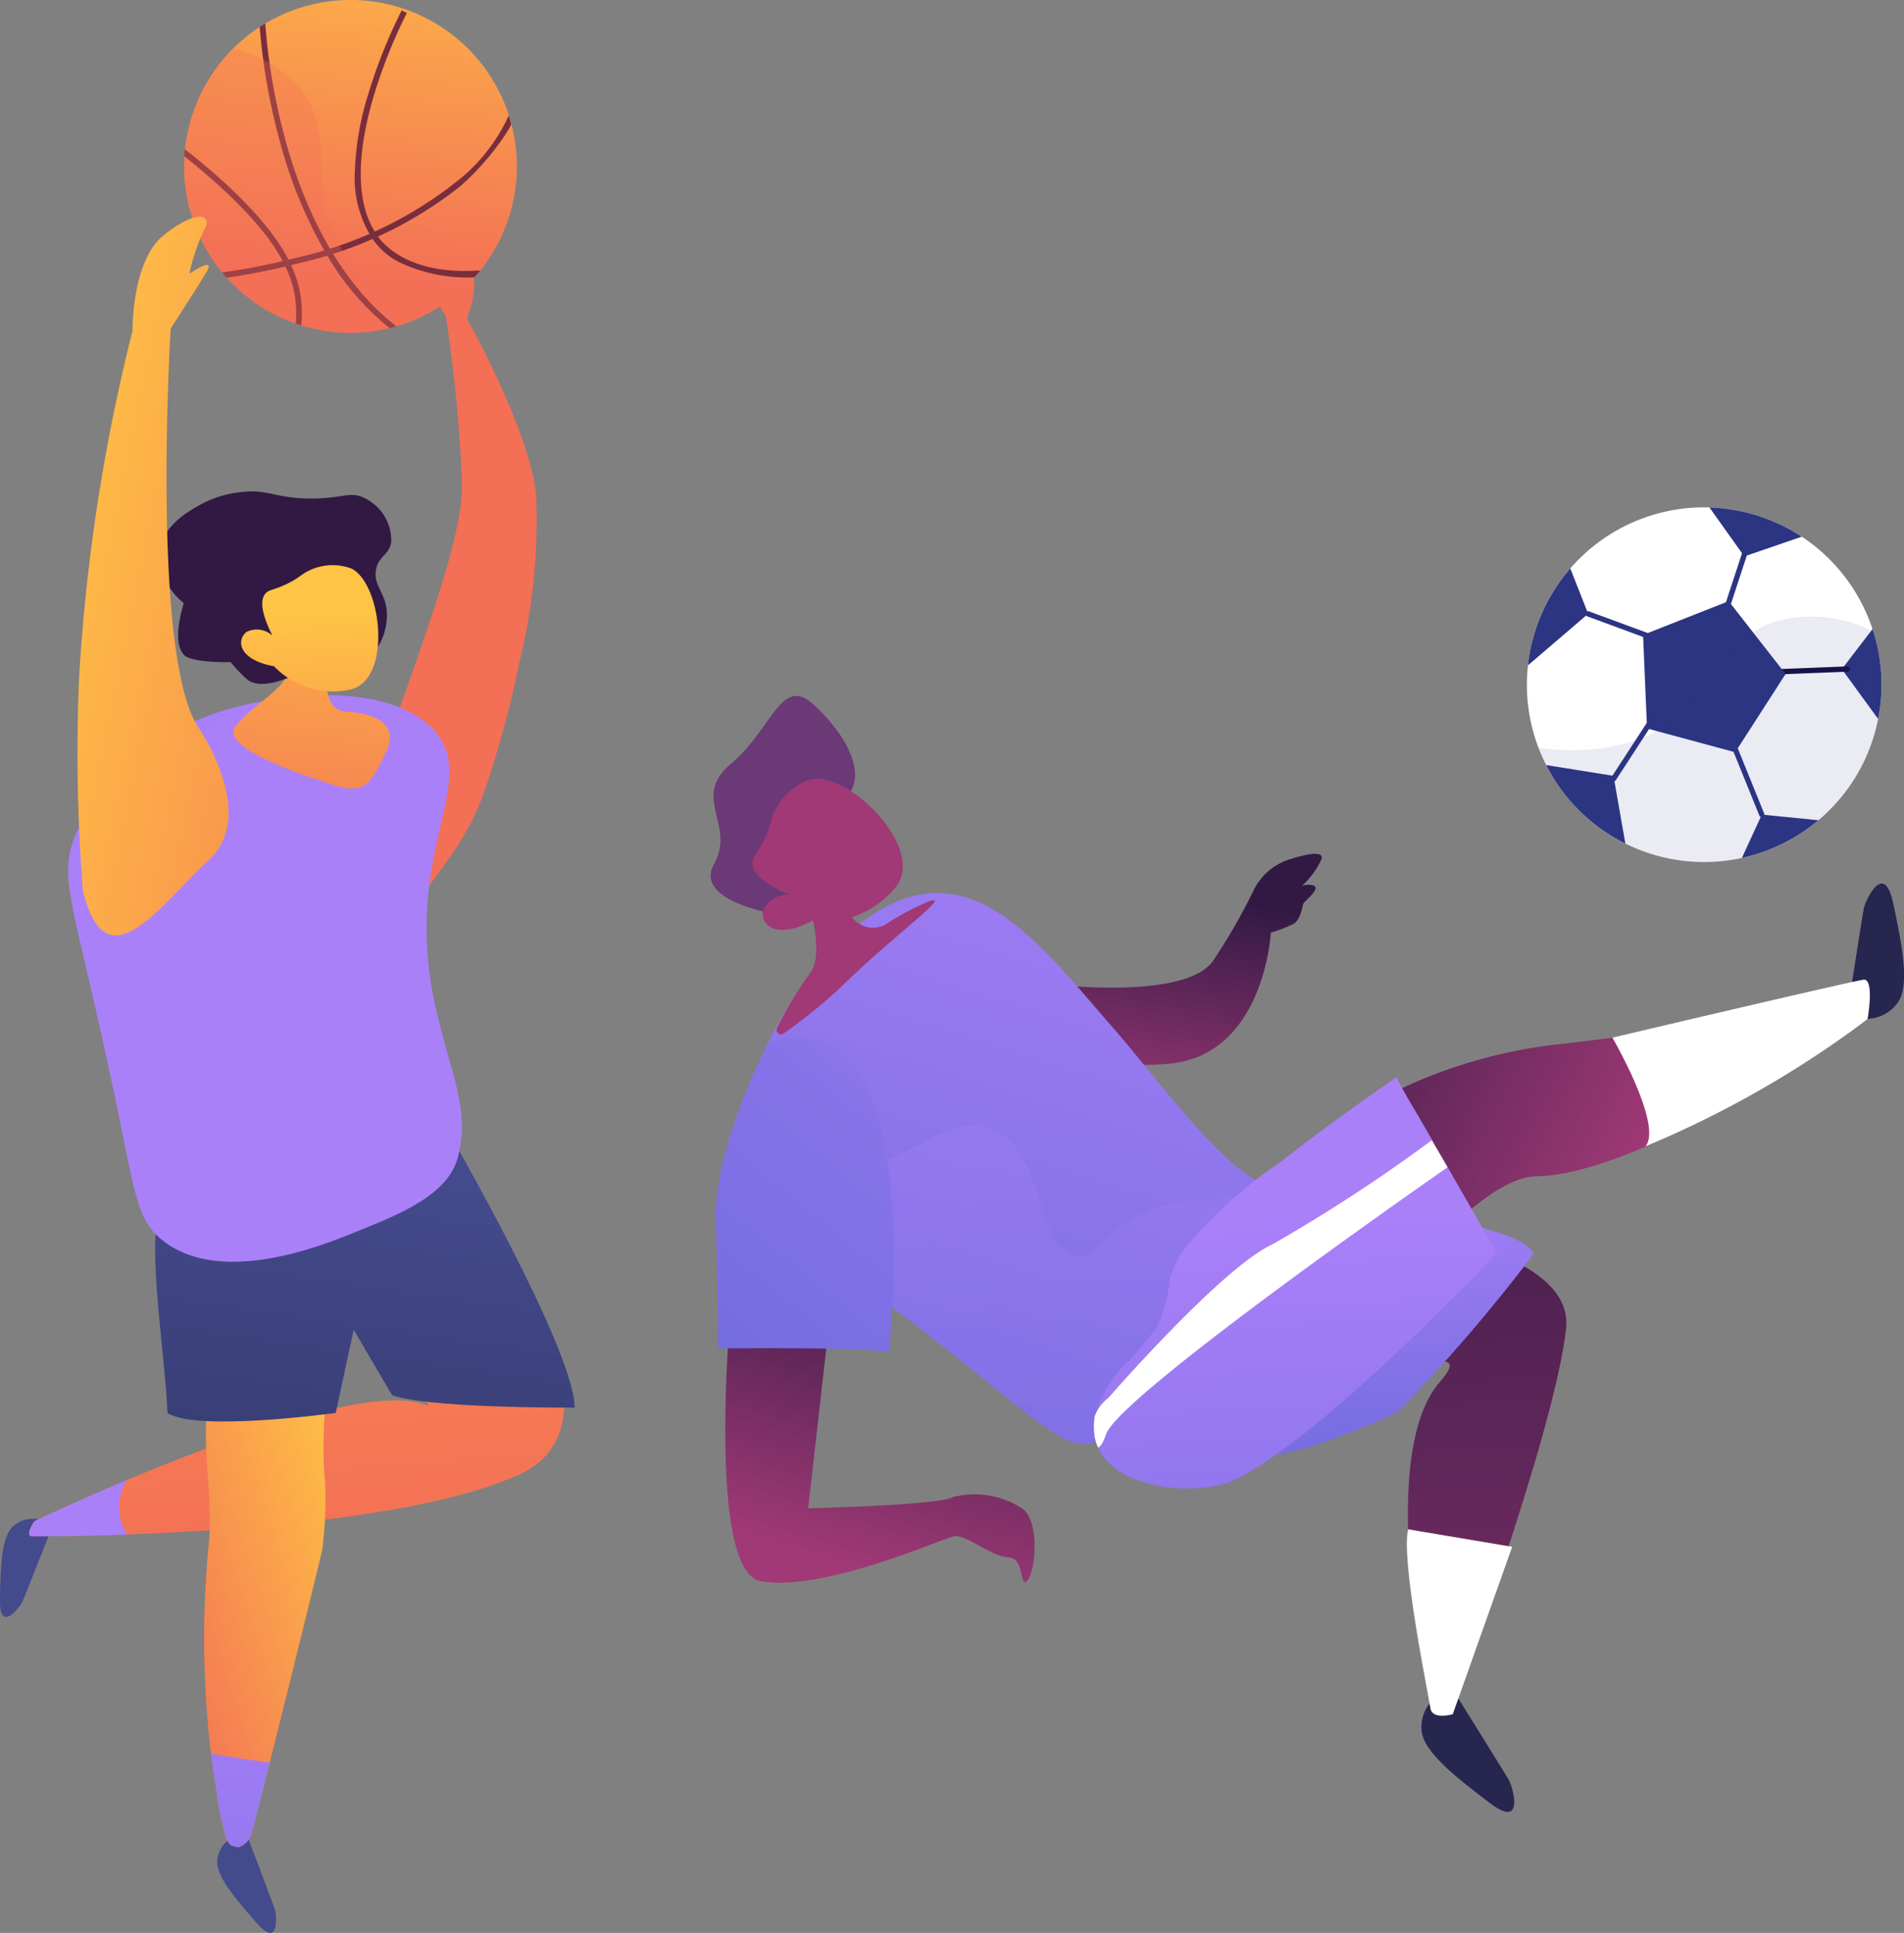 <svg xmlns="http://www.w3.org/2000/svg" xmlns:xlink="http://www.w3.org/1999/xlink" width="78.198" height="79.383" viewBox="0 0 78.198 79.383"><rect x="0" y="0" width="78.198" height="79.383" fill="#808080" stroke="none"/><defs><style>.a{fill:rgba(0,0,0,0);}.b{fill:url(#a);}.c{fill:url(#b);}.d{fill:url(#c);}.e{fill:url(#d);}.f{fill:url(#e);}.g{fill:url(#f);}.h{fill:url(#g);}.i{fill:url(#h);}.j{fill:url(#i);}.k{clip-path:url(#j);}.l{fill:url(#k);}.m{fill:url(#l);}.n{fill:url(#m);}.o{fill:url(#n);}.aq,.p{opacity:0.3;}.ai,.aq,.p{mix-blend-mode:multiply;isolation:isolate;}.q{fill:url(#o);}.r{fill:url(#p);}.s{fill:url(#q);}.t{fill:url(#r);}.u{fill:url(#s);}.v{fill:url(#t);}.w{fill:#fff;}.x{fill:url(#u);}.y{fill:url(#v);}.z{fill:url(#w);}.aa{fill:url(#x);}.ab{fill:url(#y);}.ac{fill:url(#z);}.ad{fill:url(#aa);}.ae{fill:url(#ab);}.af{fill:url(#ac);}.ag{fill:url(#ad);}.ah{fill:url(#ae);}.ai{opacity:0.1;}.aj{fill:url(#af);}.ak{fill:url(#ag);}.al{fill:url(#ah);}.am{fill:url(#ai);}.an{fill:url(#aj);}.ao{fill:url(#ak);}.ap{fill:url(#al);}.aq{fill:url(#am);}.ar{fill:url(#an);}.as{fill:url(#ao);}.at{fill:url(#ap);}.au{fill:url(#aq);}.av{fill:url(#ar);}.aw{fill:url(#as);}.ax{fill:url(#at);}</style><linearGradient id="a" x1="43.971" y1="17.418" x2="48.671" y2="20.601" gradientUnits="objectBoundingBox"><stop offset="0" stop-color="#444b8c"/><stop offset="0.996" stop-color="#26264f"/></linearGradient><linearGradient id="b" x1="-0.97" y1="-2.072" x2="-0.543" y2="1.23" gradientUnits="objectBoundingBox"><stop offset="0" stop-color="#ffc444"/><stop offset="0.996" stop-color="#f36f56"/></linearGradient><linearGradient id="c" x1="6.109" y1="14.037" x2="10.168" y2="17.317" xlink:href="#a"/><linearGradient id="d" x1="0.604" y1="0.127" x2="0.03" y2="0.899" xlink:href="#b"/><linearGradient id="e" x1="-7.489" y1="-1.718" x2="-7.806" y2="7.142" gradientUnits="objectBoundingBox"><stop offset="0" stop-color="#aa80f9"/><stop offset="0.996" stop-color="#6165d7"/></linearGradient><linearGradient id="f" x1="-1.044" y1="-0.091" x2="-1.482" y2="2.279" xlink:href="#a"/><linearGradient id="g" x1="-4.494" y1="0.175" x2="-3.27" y2="2.041" xlink:href="#b"/><linearGradient id="h" x1="-1.751" y1="1.538" x2="-3.53" y2="-1.17" xlink:href="#e"/><linearGradient id="i" x1="-1.495" y1="-0.575" x2="-1.597" y2="0.679" xlink:href="#b"/><clipPath id="j"><path class="a" d="M1731,1009.022a6.829,6.829,0,0,0,4.248,8.678,6.893,6.893,0,0,0,1.307.31,6.833,6.833,0,0,0,4.559-12.549,6.742,6.742,0,0,0-1.436-.688,6.834,6.834,0,0,0-8.509,3.8C1731.112,1008.723,1731.055,1008.872,1731,1009.022Z" transform="translate(-1730.633 -1004.402)"/></clipPath><linearGradient id="k" x1="-12.734" y1="-6.509" x2="-11.321" y2="-6.509" gradientUnits="objectBoundingBox"><stop offset="0" stop-color="#ab316d"/><stop offset="1" stop-color="#792d3d"/></linearGradient><linearGradient id="l" x1="-10.907" y1="-5.46" x2="-9.709" y2="-5.46" xlink:href="#k"/><linearGradient id="m" x1="-10.893" y1="-8.974" x2="-10.043" y2="-8.974" xlink:href="#k"/><linearGradient id="n" x1="-5.461" y1="-7.841" x2="-4.307" y2="-7.841" xlink:href="#k"/><linearGradient id="o" x1="-2.531" y1="0.5" x2="-1.531" y2="0.5" xlink:href="#b"/><linearGradient id="p" x1="-3.244" y1="-1.206" x2="-3.503" y2="1.286" xlink:href="#b"/><linearGradient id="q" x1="-53.916" y1="-5.556" x2="-54.448" y2="-7.189" gradientUnits="objectBoundingBox"><stop offset="0" stop-color="#311944"/><stop offset="1" stop-color="#6b3976"/></linearGradient><linearGradient id="r" x1="0.491" y1="0.39" x2="0.617" y2="2.954" xlink:href="#b"/><linearGradient id="s" x1="0.032" y1="-0.009" x2="1.746" y2="1.986" xlink:href="#b"/><linearGradient id="t" x1="-1.034" y1="2.059" x2="-1.224" y2="16.8" xlink:href="#e"/><linearGradient id="u" x1="27.308" y1="-5.132" x2="28.769" y2="-5.132" gradientUnits="objectBoundingBox"><stop offset="0" stop-color="#2b3582"/><stop offset="1" stop-color="#150e42"/></linearGradient><linearGradient id="v" x1="7.616" y1="16.107" x2="8.663" y2="16.107" xlink:href="#u"/><linearGradient id="w" x1="12.429" y1="8.85" x2="13.206" y2="8.85" xlink:href="#u"/><linearGradient id="x" x1="14.989" y1="-4.337" x2="16.373" y2="-4.337" xlink:href="#u"/><linearGradient id="y" x1="15.651" y1="-10.54" x2="16.305" y2="-10.54" xlink:href="#u"/><linearGradient id="z" x1="31.295" y1="13.174" x2="31.654" y2="13.174" xlink:href="#u"/><linearGradient id="aa" x1="-61.264" y1="43.917" x2="-61.147" y2="43.917" xlink:href="#u"/><linearGradient id="ab" x1="11.542" y1="30.012" x2="12.599" y2="30.012" xlink:href="#u"/><linearGradient id="ac" x1="17.603" y1="12.522" x2="18.219" y2="12.522" xlink:href="#u"/><linearGradient id="ad" x1="5.182" y1="5.529" x2="6.219" y2="5.529" xlink:href="#u"/><linearGradient id="ae" x1="24.404" y1="11.295" x2="25.91" y2="11.295" xlink:href="#u"/><linearGradient id="af" x1="3.435" y1="-1.32" x2="4.25" y2="-1.32" xlink:href="#u"/><linearGradient id="ag" x1="1.351" y1="0.374" x2="1.127" y2="1.421" gradientUnits="objectBoundingBox"><stop offset="0" stop-color="#311944"/><stop offset="1" stop-color="#a03976"/></linearGradient><linearGradient id="ah" x1="0.755" y1="-0.471" x2="0.894" y2="1.804" xlink:href="#ag"/><linearGradient id="ai" x1="0.856" y1="-0.208" x2="0.974" y2="1.327" xlink:href="#e"/><linearGradient id="aj" x1="0.007" y1="0.513" x2="0.549" y2="0.715" xlink:href="#ag"/><linearGradient id="ak" x1="1.015" y1="-0.126" x2="0.5" y2="1.698" xlink:href="#e"/><linearGradient id="al" x1="2.651" y1="1.623" x2="1.862" y2="0.312" xlink:href="#q"/><linearGradient id="am" x1="0.801" y1="0.025" x2="0.884" y2="2.536" xlink:href="#e"/><linearGradient id="an" x1="18.908" y1="-12.931" x2="18.712" y2="-11.118" xlink:href="#ag"/><linearGradient id="ao" x1="-10.376" y1="-34.323" x2="-10.749" y2="-33.397" xlink:href="#ag"/><linearGradient id="ap" x1="0.798" y1="0.316" x2="0.893" y2="2.206" xlink:href="#e"/><linearGradient id="aq" x1="-116.727" y1="-45.463" x2="-115.16" y2="-45.463" xlink:href="#a"/><linearGradient id="ar" x1="-23.281" y1="-28.001" x2="-22.337" y2="-28.001" xlink:href="#a"/><linearGradient id="as" x1="2.822" y1="0.657" x2="2.55" y2="1.563" xlink:href="#ag"/><linearGradient id="at" x1="2.123" y1="-0.84" x2="0.597" y2="2.351" xlink:href="#e"/></defs><g transform="translate(0 0)"><path class="b" d="M1576.04,2293.109a.662.662,0,0,1-.091,0,1.181,1.181,0,0,0-1,.359c-.414.469-.467,1.615-.481,2.99s.828.25.92.051,1.167-2.929,1.167-2.929Z" transform="translate(-1574.469 -2230.724)"/><path class="c" d="M1599.341,1998.362c.159,0,1.7.005,3.9-.075,4.64-.169,12.229-.71,16.082-2.452,5.68-2.567-3.442-13.219-3.442-13.219l-4.726,2.43a56.188,56.188,0,0,0,4.48,7.976c-2.042-1-8.281,1.295-12.4,3.027-2.214.931-3.815,1.7-3.815,1.7S1599.013,1998.362,1599.341,1998.362Z" transform="translate(-1598.016 -1935.267)"/><path class="d" d="M1759.363,2563.728a.645.645,0,0,1-.069.059,1.183,1.183,0,0,0-.5.938c.01.625.74,1.509,1.655,2.536s.78-.372.715-.582-1.105-2.952-1.105-2.952Z" transform="translate(-1749.874 -2488.251)"/><path class="e" d="M1734.42,1957.054c.4,1.7.08,3.427.1,5.144.015,1.431.247,2.863.12,4.3a39.723,39.723,0,0,0,.087,8.629q.1.772.234,1.55a11.262,11.262,0,0,0,.38,1.9.7.7,0,0,0,.19.307.146.146,0,0,0,.051.028c.29.095.3.057.348.036a.831.831,0,0,0,.472-.552c.162-.62.428-1.667.736-2.889.818-3.248,1.93-7.742,2.163-8.771a16.71,16.71,0,0,0,.113-2.775c-.382-3.842,1.041-8.332.731-11.66-1.337-2.112-2.953-1.541-4.5-3.471C1733.1,1951.433,1733.641,1953.742,1734.42,1957.054Z" transform="translate(-1726.063 -1903.113)"/><path class="f" d="M1753.457,2492.11q.1.772.234,1.55a11.313,11.313,0,0,0,.38,1.9c.062.112.126.213.19.307a.141.141,0,0,0,.051.028c.29.1.3.058.348.036a.831.831,0,0,0,.472-.552c.162-.62.428-1.667.736-2.889C1755.868,2492.49,1754.166,2492.264,1753.457,2492.11Z" transform="translate(-1744.793 -2420.1)"/><path class="g" d="M1718.206,1958.006s5.217,9.014,5.217,11.39c-6.582,0-7.5-.516-7.5-.516l-1.573-2.68-.738,3.414s-5.736.792-6.91,0c-.082-2.295-.847-6.8-.328-8.358S1716.922,1956.831,1718.206,1958.006Z" transform="translate(-1699.824 -1911.586)"/><path class="h" d="M1873.851,1226.417c1.445-4.136,2.414-6.943,2.363-8.764a60.33,60.33,0,0,0-.663-6.819,2.207,2.207,0,0,1-.428-1.069c-.109-1.033.59-2.113,1.011-2.057.381.051.547,1.057.583,1.473a3.817,3.817,0,0,1-.3,1.754h0c1.607,2.95,2.741,5.757,2.85,7.343a24.336,24.336,0,0,1-.7,6.821,40.732,40.732,0,0,1-1.438,5.28c-.786,2.339-2.374,3.718-3.094,5.192A4.812,4.812,0,0,1,1871.7,1232C1871.311,1229.822,1872.523,1230.215,1873.851,1226.417Z" transform="translate(-1857.244 -1197.865)"/><path class="i" d="M1647.436,1607.188c.642,2.789,1.375,4.051.916,5.992-.379,1.6-2.31,2.379-4.3,3.179-1.328.535-5.437,2.188-7.827.329-1.006-.782-1.116-1.727-1.833-5.2-1.823-8.823-2.529-9.581-1.762-11.49a9.406,9.406,0,0,1,5.172-4.763c.108-.044.2-.078.256-.1,2.563-.974,7.317-1.475,9.23.522C1649.367,1597.825,1645.941,1600.693,1647.436,1607.188Z" transform="translate(-1629.526 -1565.729)"/><g transform="translate(7.559)"><g transform="translate(0)"><path class="j" d="M1730.895,1013.1a6.828,6.828,0,0,0,9.4,4.355q.249-.113.489-.246a6.806,6.806,0,0,0,2.731-2.79,6.882,6.882,0,0,0,.418-.969,6.832,6.832,0,0,0-12.757-4.873c-.06.145-.117.293-.169.443A6.8,6.8,0,0,0,1730.895,1013.1Z" transform="translate(-1730.633 -1004.4)"/></g><g transform="translate(0 0)"><g class="k"><g transform="translate(7.015 0.424)"><path class="l" d="M1881.626,1023.973l-.038-.235c-3.979.642-5.1-1.328-5.109-1.347l-.007-.012c-1.047-1.493-.66-3.883-.152-5.625a21.1,21.1,0,0,1,1.382-3.48l-.211-.111a21.408,21.408,0,0,0-1.4,3.525,11.84,11.84,0,0,0-.522,3.065,4.6,4.6,0,0,0,.7,2.759,2.892,2.892,0,0,0,1.12.994A6.511,6.511,0,0,0,1881.626,1023.973Z" transform="translate(-1875.567 -1013.162)"/></g><g transform="translate(3.066 0.504)"><path class="m" d="M1800.26,1028.44l.126-.2c-3.023-1.875-4.539-5.418-5.278-8.06a25.283,25.283,0,0,1-.889-5.358l-.239.007a25.567,25.567,0,0,0,.9,5.41,18.453,18.453,0,0,0,1.874,4.5A10.751,10.751,0,0,0,1800.26,1028.44Z" transform="translate(-1793.98 -1014.819)"/></g><g transform="translate(-0.633 5.732)"><path class="n" d="M1722.5,1131.862a2.993,2.993,0,0,0,.434-1.031,4.5,4.5,0,0,0-.375-2.883c-1.074-2.384-4.719-5.011-4.874-5.122l-.139.194c.037.027,3.748,2.7,4.8,5.026a4.269,4.269,0,0,1,.363,2.718,2.7,2.7,0,0,1-.418.987l.187.148S1722.489,1131.884,1722.5,1131.862Z" transform="translate(-1717.55 -1122.826)"/></g><g transform="translate(0.783 2.005)"><path class="o" d="M1759.006,1049.664a5.705,5.705,0,0,0,1-2.212,2.833,2.833,0,0,0-.092-1.621l-.216.1a2.675,2.675,0,0,1,.07,1.5,7.269,7.269,0,0,1-2.576,3.874,16.262,16.262,0,0,1-6.528,3.1,27.219,27.219,0,0,1-3.859.708l.021.238a27.505,27.505,0,0,0,3.9-.714,16.5,16.5,0,0,0,6.628-3.15A10.825,10.825,0,0,0,1759.006,1049.664Z" transform="translate(-1746.807 -1045.831)"/></g></g></g><g class="p" transform="translate(0 1.988)"><path class="q" d="M1730.895,1052.189a6.827,6.827,0,0,0,9.4,4.355,7.011,7.011,0,0,1-3.577-3.544c-.859-2.158.072-3.956-1.2-5.716a5.042,5.042,0,0,0-2.865-1.807,6.793,6.793,0,0,0-1.477,2.188c-.06.145-.117.293-.169.443A6.794,6.794,0,0,0,1730.895,1052.189Z" transform="translate(-1730.633 -1045.478)"/></g></g><path class="r" d="M1776.341,1556.916s-.146,1.451.807,1.494,2.224.391,1.651,1.62-.84,1.8-2.089,1.413-4.753-1.536-4.118-2.417,2.2-1.6,2.155-2.367S1776.382,1555.256,1776.341,1556.916Z" transform="translate(-1762.93 -1529.179)"/><path class="s" d="M1718.5,1424.515c.11-.573.531-.589.622-1.12a1.928,1.928,0,0,0-1.057-1.8c-.634-.334-.92.014-2.3,0-1.484-.015-1.715-.422-2.923-.249a4.312,4.312,0,0,0-1.555.5c-.519.289-1.548.863-1.679,1.928a2.609,2.609,0,0,0,.995,2.115c-.393,1.351-.225,1.925.062,2.177,0,0,.3.268,1.866.249h0a5.451,5.451,0,0,0,.7.73c.292.208.859.31,2.081-.271a8.172,8.172,0,0,1,.162-1.078c.181-.828.272-1.243.5-1.322.579-.2,1.352,1.827,2.135,1.678.5-.1.9-1.068.829-1.852S1718.38,1425.166,1718.5,1424.515Z" transform="translate(-1703.056 -1401.121)"/><path class="t" d="M1780.426,1488.056a3.344,3.344,0,0,0,3.156.953c1.707-.417,1.278-4.334.03-4.962a2.213,2.213,0,0,0-1.743.08c-.337.161-.43.33-.985.583-.512.234-.674.2-.812.366-.172.206-.247.65.29,1.723a.954.954,0,0,0-1.063-.152.6.6,0,0,0-.191.265C1778.944,1487.4,1779.448,1487.89,1780.426,1488.056Z" transform="translate(-1769.174 -1460.695)"/><path class="u" d="M1645.112,1209.234c-1.823-2.788-1.225-14.677-1.13-16.361.3-.47,1.152-1.783,1.479-2.334.4-.676-.709.077-.709.077a8.109,8.109,0,0,1,.615-1.818c.369-.656-.369-.819-1.68.246s-1.27,3.912-1.27,3.912h0a76.6,76.6,0,0,0-2.192,14.2,71.94,71.94,0,0,0,.155,8.813c.974,3.9,3.123.611,5.172-1.274S1645.112,1209.234,1645.112,1209.234Z" transform="translate(-1636.974 -1179.375)"/><path class="v" d="M1599.341,2262.462c.159,0,1.7.005,3.9-.075a2.021,2.021,0,0,1,0-2.237c-2.214.931-3.815,1.7-3.815,1.7S1599.013,2262.462,1599.341,2262.462Z" transform="translate(-1598.016 -2199.368)"/></g><g transform="translate(62.709 20.839)"><g transform="translate(0 0)"><path class="w" d="M2882.008,1447.776a7.276,7.276,0,0,1-11.181-2.266,7.412,7.412,0,0,1-.318-.717,7.235,7.235,0,0,1-.43-3.376,7.378,7.378,0,0,1,.208-1.105,7.279,7.279,0,0,1,13.942-.384l.03.094a7.238,7.238,0,0,1,.2,3.594c-.033.164-.071.329-.115.492A7.244,7.244,0,0,1,2882.008,1447.776Z" transform="translate(-2870.034 -1434.929)"/><path class="x" d="M3138.763,1541.886l-1.409-1.934-.081-.111.082-.107,1.131-1.476.047-.061.031.093A7.241,7.241,0,0,1,3138.763,1541.886Z" transform="translate(-3124.337 -1533.199)"/><path class="y" d="M3028.794,1436.2l-2.362.811L3025,1435a7.309,7.309,0,0,1,3.791,1.2Z" transform="translate(-3017.502 -1434.999)"/><path class="z" d="M2873.42,1488.559l-2.473,2.12a7.3,7.3,0,0,1,1.74-3.982Z" transform="translate(-2870.903 -1484.191)"/><path class="aa" d="M2889.659,1656.757a7.266,7.266,0,0,1-3.252-3.223l2.721.436.043.007.039.222Z" transform="translate(-2885.614 -1642.953)"/><path class="ab" d="M3055.627,1695.84a7.3,7.3,0,0,1-3.142,1.548l.773-1.679.046-.1.108.011Z" transform="translate(-3043.654 -1682.993)"/><path class="ac" d="M3037.777,1473.185l-.006,0a.108.108,0,0,1-.069-.137l.739-2.253a.108.108,0,0,1,.206.068l-.739,2.253A.108.108,0,0,1,3037.777,1473.185Z" transform="translate(-3029.581 -1468.986)"/><path class="ad" d="M3083.612,1570.156a.108.108,0,0,1,.024-.213l2.713-.107a.108.108,0,0,1,.009.217l-2.713.107A.1.1,0,0,1,3083.612,1570.156Z" transform="translate(-3073.198 -1563.306)"/><path class="ae" d="M2922.274,1524.043l-.01,0-2.4-.885a.108.108,0,0,1-.064-.139.111.111,0,0,1,.14-.064l2.4.885a.109.109,0,0,1-.066.207Z" transform="translate(-2917.387 -1518.685)"/><path class="af" d="M2941.437,1614.791a.114.114,0,0,1-.031-.014.109.109,0,0,1-.032-.15l1.6-2.459a.109.109,0,0,1,.182.118l-1.6,2.459A.108.108,0,0,1,2941.437,1614.791Z" transform="translate(-2937.904 -1603.542)"/><path class="ag" d="M2968.787,1519.688l-.163-3.842,3.517-1.386,2.336,2.992-2.069,3.214Z" transform="translate(-2963.852 -1510.61)"/><path class="ah" d="M3046.185,1641.607a.107.107,0,0,1-.072-.064l-1.072-2.644a.108.108,0,0,1,.2-.081l1.071,2.644a.108.108,0,0,1-.06.141A.11.11,0,0,1,3046.185,1641.607Z" transform="translate(-3036.563 -1628.884)"/></g><g class="ai" transform="translate(0.475 4.476)"><path class="aj" d="M2891.344,1535.771a7.271,7.271,0,0,1-6.59,1.462,7.384,7.384,0,0,1-1.34-.506,7.267,7.267,0,0,1-3.252-3.223,7.381,7.381,0,0,1-.318-.717,8.586,8.586,0,0,0,3.975-.29c.12-.042.234-.086.345-.133a5.539,5.539,0,0,0,.531-.259c.151-.083.292-.171.426-.262,1.7-1.158,2.118-2.852,3.535-3.794a3.713,3.713,0,0,1,.787-.4,5.567,5.567,0,0,1,4.073.33l.077.033a7.231,7.231,0,0,1,.2,3.594c-.033.164-.071.329-.115.492A7.243,7.243,0,0,1,2891.344,1535.771Z" transform="translate(-2879.845 -1527.399)"/></g></g><g transform="translate(29.187 28.579)"><path class="ak" d="M2478.713,1729.094a2.449,2.449,0,0,0-1.445,1.239,24.707,24.707,0,0,1-1.682,2.926c-1.069,1.529-5.97,1.016-5.97,1.016l-.548,2.516s.571.98,4.6.7,4.291-5.392,4.291-5.392a6.289,6.289,0,0,0,.936-.361c.276-.16.36-.7.4-.826s.965-.783.2-.778a.821.821,0,0,0-.257.044,3.387,3.387,0,0,0,.808-1.109C2480.13,1728.714,2479.388,1728.879,2478.713,1729.094Z" transform="translate(-2454.954 -1722.374)"/><path class="al" d="M2561.872,2033.047c.36-.094,13.378.444,12.9,4.766s-4.693,15.643-4.693,15.643l-.768.332s-2.51-10.6.279-13.789-9.6,3.984-11.089,1.887S2559.578,2033.645,2561.872,2033.047Z" transform="translate(-2539.639 -2011.827)"/><path class="am" d="M2637.538,2032.466s5.351.582,5.848,1.731a67.719,67.719,0,0,1-5.592,6.5s-4.791,2.306-5.95,1.625S2633.2,2033.07,2637.538,2032.466Z" transform="translate(-2609.582 -2011.283)"/><path class="an" d="M2506.643,1846.395a20.635,20.635,0,0,1,14.652-8.35c10.151-1.189,12.3-2.632,12.3-2.632l.262,1.537s-9.176,6.476-13.737,6.545-13.027,16.893-18.232,10.441Z" transform="translate(-2486.183 -1823.768)"/><path class="ao" d="M2221.609,1784.555a1.152,1.152,0,0,1-.175.108,1.075,1.075,0,0,1-.76.044c-1.576-.408-4.3-3.437-10.575-7.74-2.692-1.842-3.263-4.092-2.9-6.212.013-.079.028-.158.045-.236.746-3.627,4.138-6.809,4.138-6.809,4.6-3.913,7.519.168,10.865,4.008,1.624,1.863,3.894,5,5.669,6.114.05.032.125.057.13.091v0c.211.261.635.393.7.464C2229.074,1774.77,2223.334,1783.318,2221.609,1784.555Z" transform="translate(-2205.668 -1754.024)"/><path class="ap" d="M2180.51,1603.868s-3.815-.5-2.906-2.13-.972-2.722.7-4.116,2.054-3.639,3.366-2.447,2.238,2.814,1.408,3.777S2181.443,1604.288,2180.51,1603.868Z" transform="translate(-2177.464 -1594.838)"/><path class="aq" d="M2221.609,1941.957a1.126,1.126,0,0,1-.175.109,1.074,1.074,0,0,1-.76.044c-1.576-.408-4.3-3.437-10.575-7.741-2.692-1.842-3.263-4.091-2.9-6.212.013-.079.028-.158.045-.236a2.662,2.662,0,0,1,2.361-.2c1.042.58.612,2.16,1.812,2.735,1.72.824,3.688-1.9,5.661-1.3,2.339.7,1.976,5.248,3.7,5.312.786.03.9-.913,2.477-1.716,2.241-1.147,3.941-.222,4.661-1.153a1.066,1.066,0,0,0,.156-.271,5.135,5.135,0,0,1,.683.465C2229.086,1932.17,2223.334,1940.72,2221.609,1941.957Z" transform="translate(-2205.668 -1911.426)"/><path class="ar" d="M2236.468,1759.334a1.069,1.069,0,0,0,1.492.386,9.74,9.74,0,0,1,1.823-.954c.766-.213-1.521,1.451-3.37,3.234a21.229,21.229,0,0,1-2.69,2.226.178.178,0,0,1-.259-.228,15.22,15.22,0,0,1,1.359-2.265c.67-.873-.219-3.4-.219-3.4l1.262-.067Z" transform="translate(-2230.735 -1750.356)"/><path class="as" d="M2215.366,1670.862a3.8,3.8,0,0,0,3.466-1.412c1.209-1.587-1.967-4.738-3.517-4.4a2.512,2.512,0,0,0-1.481,1.316c-.181.383-.145.6-.453,1.218-.285.572-.452.659-.455.9-.005.305.246.75,1.486,1.313a1.083,1.083,0,0,0-1.047.625.676.676,0,0,0,.021.37C2213.588,1671.337,2214.384,1671.414,2215.366,1670.862Z" transform="translate(-2211.209 -1661.626)"/><path class="at" d="M2519.1,1925.635s-7.311,7.717-10.806,9.321c-1.456.668-4.781.428-5.575-1.347a1.839,1.839,0,0,1-.152-.513c0-.01,0-.02,0-.03a2.388,2.388,0,0,1,.018-.74.01.01,0,0,0,0-.007,5.073,5.073,0,0,1,1.426-2.3,10.211,10.211,0,0,0,1.159-1.409,6.369,6.369,0,0,0,.5-1.907,3.965,3.965,0,0,1,.583-1.238,19.55,19.55,0,0,1,3.99-3.6c1.54-1.205,3.121-2.35,4.734-3.455.332.668.737,1.306,1.108,1.954.109.189.218.379.325.569l.655,1.143Q2518.086,1923.852,2519.1,1925.635Z" transform="translate(-2486.81 -1902.744)"/><path class="w" d="M2517.08,1973.029s-13.495,9.364-14.029,10.97c-.112.336-.224.5-.321.543a1.878,1.878,0,0,1-.153-.518c0-.01,0-.022,0-.032a2.4,2.4,0,0,1,.017-.741.012.012,0,0,0,0-.007,1.661,1.661,0,0,1,.556-.743s4.644-5.35,6.751-6.315a66.365,66.365,0,0,0,6.531-4.266h0Z" transform="translate(-2486.816 -1953.668)"/><path class="au" d="M3143.332,1759.65a.9.9,0,0,1,.118-.023,1.561,1.561,0,0,0,1.183-.753c.4-.725.131-2.217-.251-3.992s-1.139-.081-1.2.2-.651,4.113-.651,4.113Z" transform="translate(-3095.817 -1746.374)"/><path class="av" d="M2780.865,2442.124a.868.868,0,0,1-.074.094,1.563,1.563,0,0,0-.4,1.343c.174.807,1.349,1.764,2.8,2.859s.915-.683.776-.937-2.194-3.539-2.194-3.539Z" transform="translate(-2751.175 -2400.94)"/><path class="w" d="M2768.2,2301.994l4.27.718-2.44,6.877s-.844.246-.917-.247S2767.882,2303.2,2768.2,2301.994Z" transform="translate(-2739.552 -2267.765)"/><path class="w" d="M2942.591,1837.991s2.077,3.572,1.361,4.463a42.113,42.113,0,0,0,9.119-5.224s.3-1.7-.176-1.619C2952.1,1835.746,2942.591,1837.991,2942.591,1837.991Z" transform="translate(-2905.556 -1823.954)"/><path class="aw" d="M2190.364,2055.721s-1.564,13.617,1.005,14.052,7.4-1.735,7.9-1.844,1.531.835,2.244.862.446,1.317.783.957.55-2.527-.272-3a3.588,3.588,0,0,0-2.782-.432c-.552.341-5.947.462-5.947.462l1.1-9.708Z" transform="translate(-2189.291 -2033.412)"/><path class="ax" d="M2183.931,1884.972s-2.263,4.312-2.16,7.29.089,5.27.089,5.27,6.586-.068,7.031.171C2189.033,1895.857,2190.228,1883,2183.931,1884.972Z" transform="translate(-2181.56 -1870.734)"/></g></svg>